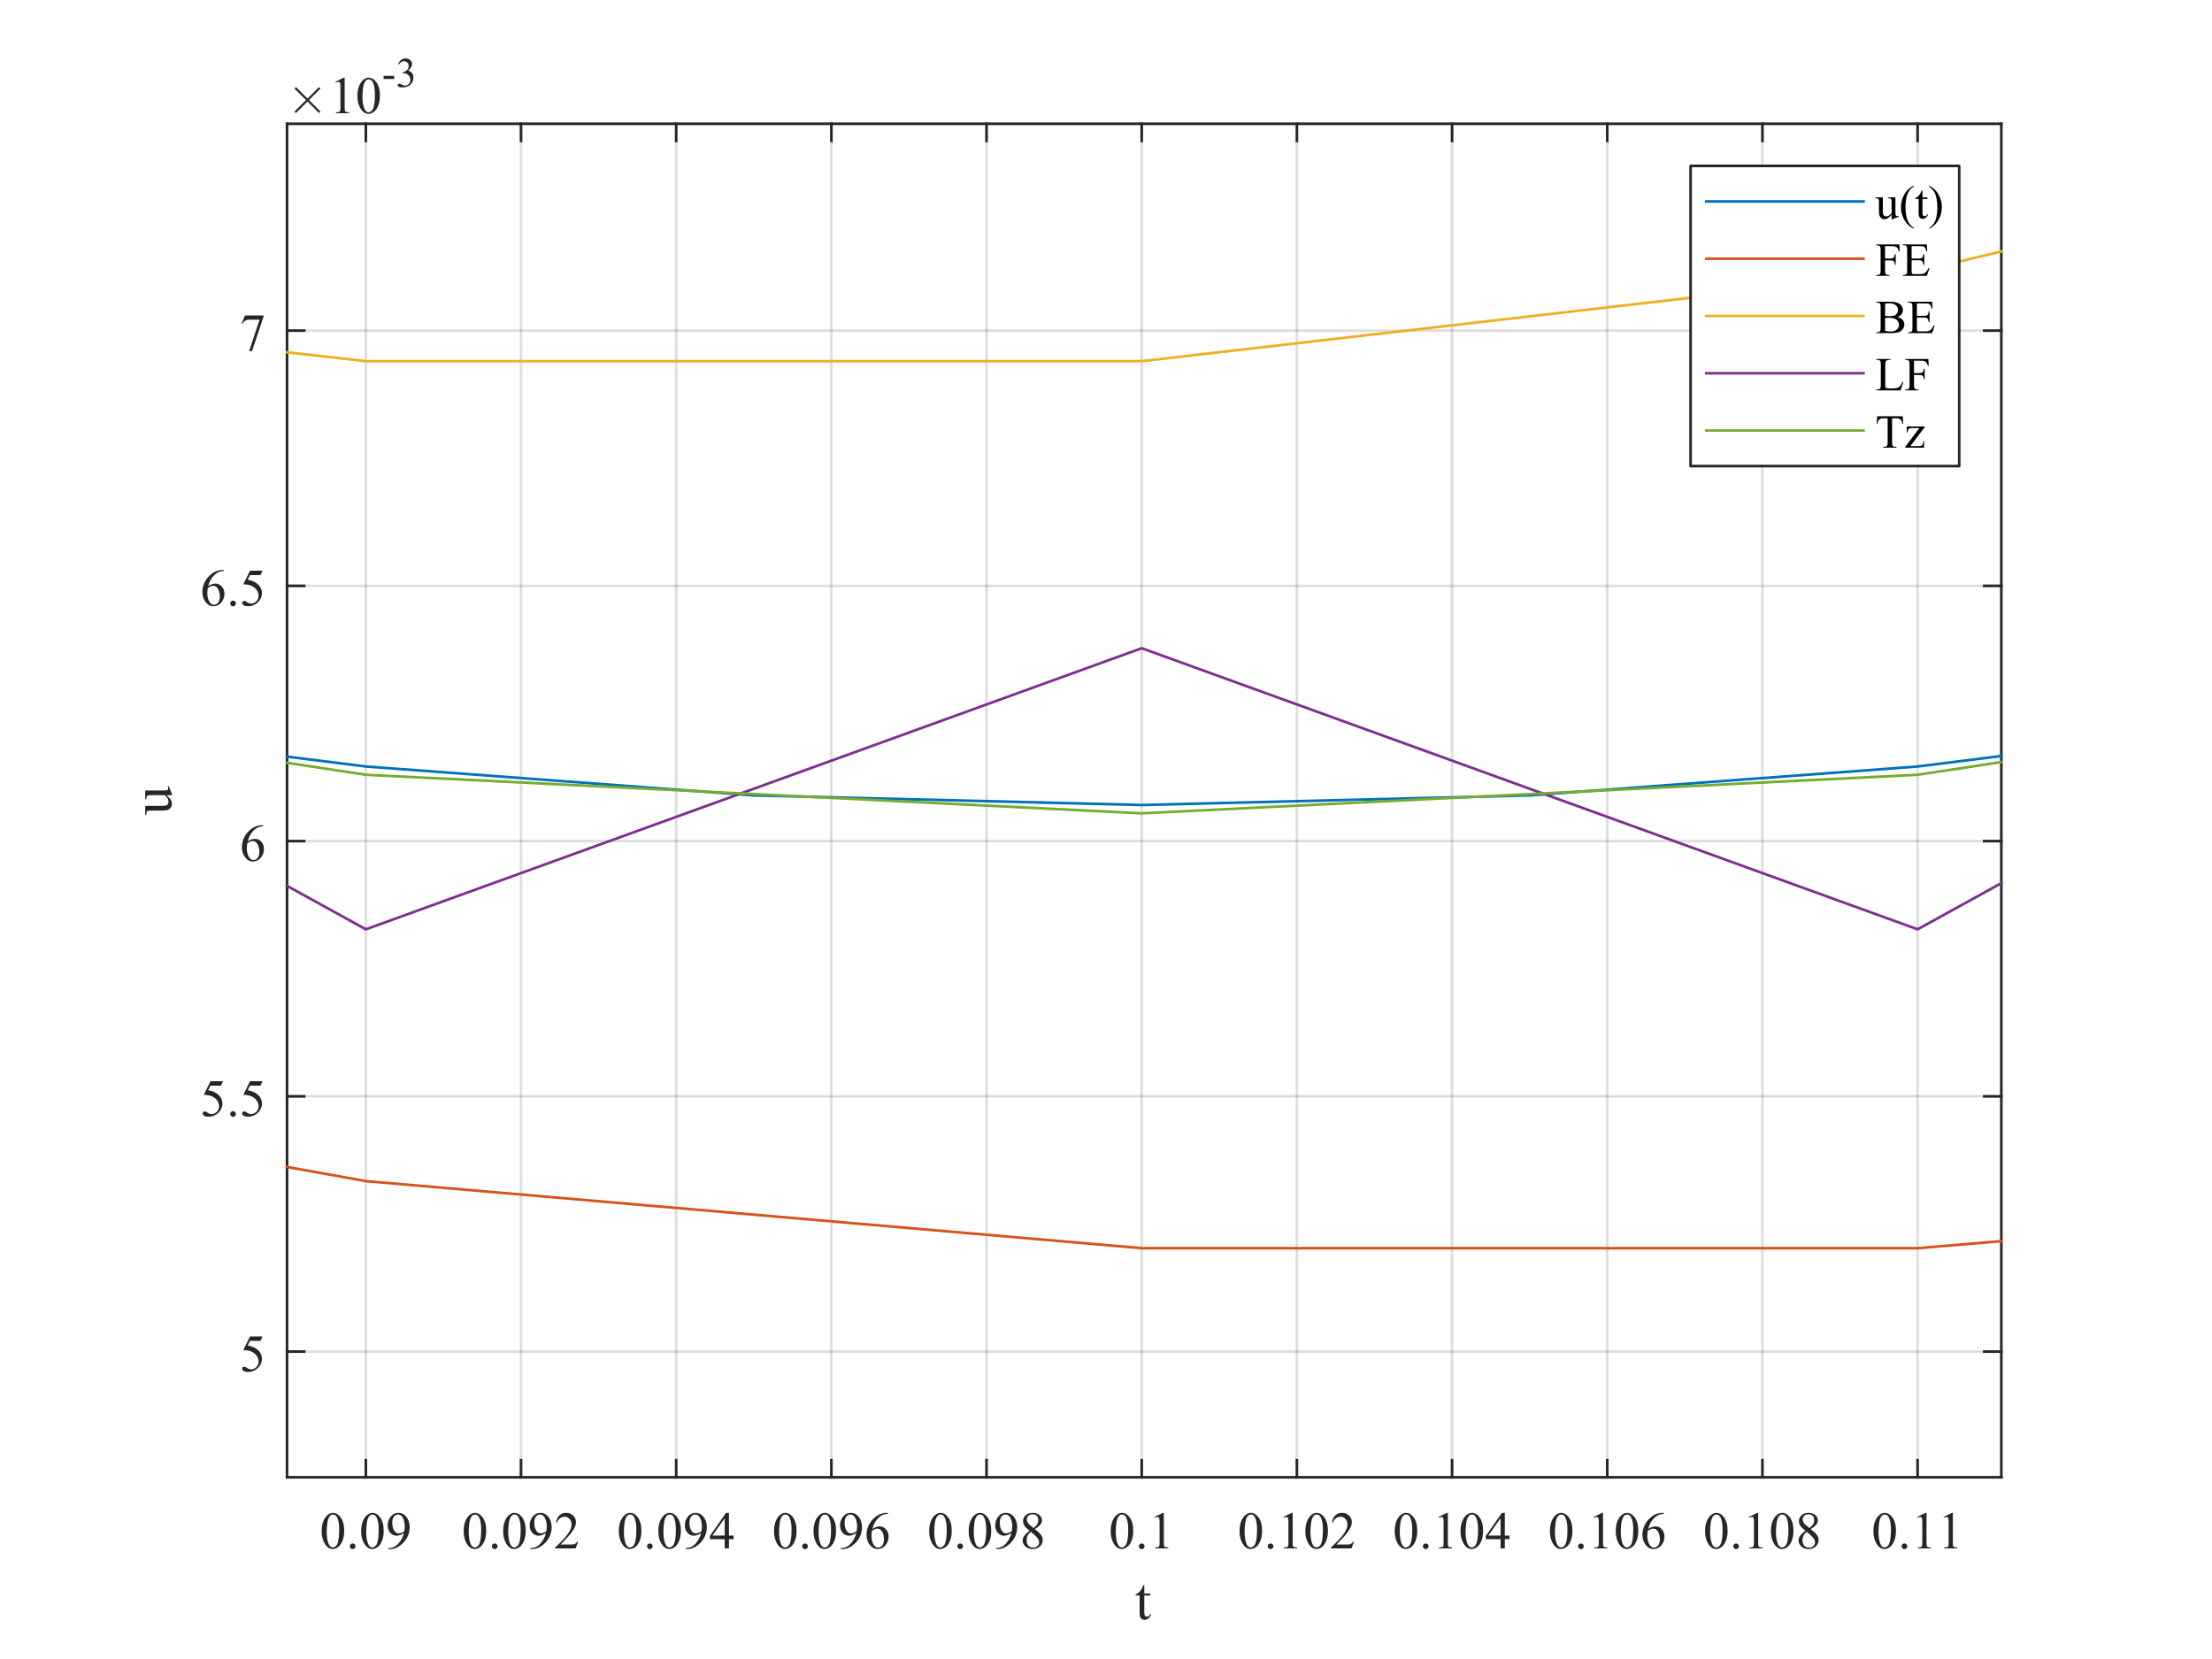 <?xml version="1.0"?>
<!DOCTYPE svg PUBLIC '-//W3C//DTD SVG 1.0//EN'
          'http://www.w3.org/TR/2001/REC-SVG-20010904/DTD/svg10.dtd'>
<svg xmlns:xlink="http://www.w3.org/1999/xlink" style="fill-opacity:1; color-rendering:auto; color-interpolation:auto; text-rendering:auto; stroke:black; stroke-linecap:square; stroke-miterlimit:10; shape-rendering:auto; stroke-opacity:1; fill:black; stroke-dasharray:none; font-weight:normal; stroke-width:1; font-family:'Dialog'; font-style:normal; stroke-linejoin:miter; font-size:12px; stroke-dashoffset:0; image-rendering:auto;" width="840" height="630" xmlns="http://www.w3.org/2000/svg"
><rect width="100%" height="100%" fill="#333333" stroke="none"/><!--Generated by the Batik Graphics2D SVG Generator--><defs id="genericDefs"
  /><g
  ><defs id="defs1"
    ><clipPath clipPathUnits="userSpaceOnUse" id="clipPath1"
      ><path d="M0 0 L840 0 L840 630 L0 630 L0 0 Z"
      /></clipPath
    ></defs
    ><g style="fill:white; stroke:white;"
    ><rect x="0" y="0" width="840" style="clip-path:url(#clipPath1); stroke:none;" height="630"
    /></g
    ><g style="fill:white; text-rendering:optimizeSpeed; color-rendering:optimizeSpeed; image-rendering:optimizeSpeed; shape-rendering:crispEdges; stroke:white; color-interpolation:sRGB;"
    ><rect x="0" width="840" height="630" y="0" style="stroke:none;"
      /><path style="stroke:none;" d="M109 561 L760 561 L760 47 L109 47 Z"
    /></g
    ><g style="stroke-linecap:butt; fill-opacity:0.149; fill:rgb(38,38,38); text-rendering:geometricPrecision; image-rendering:optimizeQuality; color-rendering:optimizeQuality; stroke-linejoin:round; stroke:rgb(38,38,38); color-interpolation:linearRGB; stroke-opacity:0.149;"
    ><line y2="47" style="fill:none;" x1="138.928" x2="138.928" y1="561"
      /><line y2="47" style="fill:none;" x1="197.855" x2="197.855" y1="561"
      /><line y2="47" style="fill:none;" x1="256.782" x2="256.782" y1="561"
      /><line y2="47" style="fill:none;" x1="315.71" x2="315.71" y1="561"
      /><line y2="47" style="fill:none;" x1="374.637" x2="374.637" y1="561"
      /><line y2="47" style="fill:none;" x1="433.565" x2="433.565" y1="561"
      /><line y2="47" style="fill:none;" x1="492.493" x2="492.493" y1="561"
      /><line y2="47" style="fill:none;" x1="551.42" x2="551.42" y1="561"
      /><line y2="47" style="fill:none;" x1="610.348" x2="610.348" y1="561"
      /><line y2="47" style="fill:none;" x1="669.275" x2="669.275" y1="561"
      /><line y2="47" style="fill:none;" x1="728.203" x2="728.203" y1="561"
      /><line y2="513.269" style="fill:none;" x1="760" x2="109" y1="513.269"
      /><line y2="416.339" style="fill:none;" x1="760" x2="109" y1="416.339"
      /><line y2="319.409" style="fill:none;" x1="760" x2="109" y1="319.409"
      /><line y2="222.478" style="fill:none;" x1="760" x2="109" y1="222.478"
      /><line y2="125.548" style="fill:none;" x1="760" x2="109" y1="125.548"
      /><line x1="109" x2="760" y1="561" style="stroke-linecap:square; fill-opacity:1; fill:none; stroke-opacity:1;" y2="561"
      /><line x1="109" x2="760" y1="47" style="stroke-linecap:square; fill-opacity:1; fill:none; stroke-opacity:1;" y2="47"
      /><line x1="138.928" x2="138.928" y1="561" style="stroke-linecap:square; fill-opacity:1; fill:none; stroke-opacity:1;" y2="554.49"
      /><line x1="197.855" x2="197.855" y1="561" style="stroke-linecap:square; fill-opacity:1; fill:none; stroke-opacity:1;" y2="554.49"
      /><line x1="256.782" x2="256.782" y1="561" style="stroke-linecap:square; fill-opacity:1; fill:none; stroke-opacity:1;" y2="554.49"
      /><line x1="315.71" x2="315.71" y1="561" style="stroke-linecap:square; fill-opacity:1; fill:none; stroke-opacity:1;" y2="554.49"
      /><line x1="374.637" x2="374.637" y1="561" style="stroke-linecap:square; fill-opacity:1; fill:none; stroke-opacity:1;" y2="554.49"
      /><line x1="433.565" x2="433.565" y1="561" style="stroke-linecap:square; fill-opacity:1; fill:none; stroke-opacity:1;" y2="554.49"
      /><line x1="492.493" x2="492.493" y1="561" style="stroke-linecap:square; fill-opacity:1; fill:none; stroke-opacity:1;" y2="554.49"
      /><line x1="551.42" x2="551.42" y1="561" style="stroke-linecap:square; fill-opacity:1; fill:none; stroke-opacity:1;" y2="554.49"
      /><line x1="610.348" x2="610.348" y1="561" style="stroke-linecap:square; fill-opacity:1; fill:none; stroke-opacity:1;" y2="554.49"
      /><line x1="669.275" x2="669.275" y1="561" style="stroke-linecap:square; fill-opacity:1; fill:none; stroke-opacity:1;" y2="554.49"
      /><line x1="728.203" x2="728.203" y1="561" style="stroke-linecap:square; fill-opacity:1; fill:none; stroke-opacity:1;" y2="554.49"
      /><line x1="138.928" x2="138.928" y1="47" style="stroke-linecap:square; fill-opacity:1; fill:none; stroke-opacity:1;" y2="53.51"
      /><line x1="197.855" x2="197.855" y1="47" style="stroke-linecap:square; fill-opacity:1; fill:none; stroke-opacity:1;" y2="53.51"
      /><line x1="256.782" x2="256.782" y1="47" style="stroke-linecap:square; fill-opacity:1; fill:none; stroke-opacity:1;" y2="53.51"
      /><line x1="315.71" x2="315.71" y1="47" style="stroke-linecap:square; fill-opacity:1; fill:none; stroke-opacity:1;" y2="53.51"
      /><line x1="374.637" x2="374.637" y1="47" style="stroke-linecap:square; fill-opacity:1; fill:none; stroke-opacity:1;" y2="53.51"
      /><line x1="433.565" x2="433.565" y1="47" style="stroke-linecap:square; fill-opacity:1; fill:none; stroke-opacity:1;" y2="53.51"
      /><line x1="492.493" x2="492.493" y1="47" style="stroke-linecap:square; fill-opacity:1; fill:none; stroke-opacity:1;" y2="53.51"
      /><line x1="551.42" x2="551.42" y1="47" style="stroke-linecap:square; fill-opacity:1; fill:none; stroke-opacity:1;" y2="53.51"
      /><line x1="610.348" x2="610.348" y1="47" style="stroke-linecap:square; fill-opacity:1; fill:none; stroke-opacity:1;" y2="53.51"
      /><line x1="669.275" x2="669.275" y1="47" style="stroke-linecap:square; fill-opacity:1; fill:none; stroke-opacity:1;" y2="53.51"
      /><line x1="728.203" x2="728.203" y1="47" style="stroke-linecap:square; fill-opacity:1; fill:none; stroke-opacity:1;" y2="53.51"
    /></g
    ><g transform="translate(138.928,569)" style="font-size:20px; fill:rgb(38,38,38); text-rendering:geometricPrecision; image-rendering:optimizeQuality; color-rendering:optimizeQuality; font-family:'Times New Roman'; stroke:rgb(38,38,38); color-interpolation:linearRGB;"
    ><path style="stroke:none;" d="M-16.781 12.453 Q-16.781 10.188 -16.094 8.555 Q-15.406 6.922 -14.281 6.125 Q-13.391 5.484 -12.453 5.484 Q-10.938 5.484 -9.719 7.031 Q-8.219 8.953 -8.219 12.25 Q-8.219 14.562 -8.883 16.172 Q-9.547 17.781 -10.57 18.508 Q-11.594 19.234 -12.562 19.234 Q-14.453 19.234 -15.719 17 Q-16.781 15.109 -16.781 12.453 ZM-14.859 12.703 Q-14.859 15.438 -14.188 17.156 Q-13.625 18.625 -12.531 18.625 Q-12 18.625 -11.438 18.148 Q-10.875 17.672 -10.578 16.562 Q-10.125 14.875 -10.125 11.828 Q-10.125 9.562 -10.594 8.047 Q-10.953 6.922 -11.5 6.453 Q-11.906 6.125 -12.469 6.125 Q-13.141 6.125 -13.656 6.719 Q-14.359 7.531 -14.609 9.273 Q-14.859 11.016 -14.859 12.703 ZM-5 17.109 Q-4.547 17.109 -4.234 17.422 Q-3.922 17.734 -3.922 18.188 Q-3.922 18.641 -4.234 18.961 Q-4.547 19.281 -5 19.281 Q-5.453 19.281 -5.766 18.961 Q-6.078 18.641 -6.078 18.188 Q-6.078 17.734 -5.766 17.422 Q-5.453 17.109 -5 17.109 ZM-1.781 12.453 Q-1.781 10.188 -1.094 8.555 Q-0.406 6.922 0.719 6.125 Q1.609 5.484 2.547 5.484 Q4.062 5.484 5.281 7.031 Q6.781 8.953 6.781 12.25 Q6.781 14.562 6.117 16.172 Q5.453 17.781 4.43 18.508 Q3.406 19.234 2.438 19.234 Q0.547 19.234 -0.719 17 Q-1.781 15.109 -1.781 12.453 ZM0.141 12.703 Q0.141 15.438 0.812 17.156 Q1.375 18.625 2.469 18.625 Q3 18.625 3.562 18.148 Q4.125 17.672 4.422 16.562 Q4.875 14.875 4.875 11.828 Q4.875 9.562 4.406 8.047 Q4.047 6.922 3.5 6.453 Q3.094 6.125 2.531 6.125 Q1.859 6.125 1.344 6.719 Q0.641 7.531 0.391 9.273 Q0.141 11.016 0.141 12.703 ZM8.562 19.281 L8.562 18.906 Q9.828 18.891 10.922 18.32 Q12.016 17.75 13.031 16.32 Q14.047 14.891 14.453 13.188 Q12.922 14.172 11.688 14.172 Q10.281 14.172 9.289 13.094 Q8.297 12.016 8.297 10.234 Q8.297 8.484 9.281 7.141 Q10.484 5.484 12.422 5.484 Q14.047 5.484 15.219 6.828 Q16.641 8.5 16.641 10.953 Q16.641 13.156 15.555 15.07 Q14.469 16.984 12.547 18.234 Q10.969 19.281 9.109 19.281 L8.562 19.281 ZM14.609 12.469 Q14.781 11.203 14.781 10.438 Q14.781 9.484 14.461 8.391 Q14.141 7.297 13.547 6.711 Q12.953 6.125 12.203 6.125 Q11.344 6.125 10.688 6.906 Q10.031 7.688 10.031 9.219 Q10.031 11.281 10.906 12.453 Q11.531 13.281 12.469 13.281 Q12.906 13.281 13.523 13.07 Q14.141 12.859 14.609 12.469 Z"
    /></g
    ><g transform="translate(197.855,569)" style="font-size:20px; fill:rgb(38,38,38); text-rendering:geometricPrecision; image-rendering:optimizeQuality; color-rendering:optimizeQuality; font-family:'Times New Roman'; stroke:rgb(38,38,38); color-interpolation:linearRGB;"
    ><path style="stroke:none;" d="M-21.781 12.453 Q-21.781 10.188 -21.094 8.555 Q-20.406 6.922 -19.281 6.125 Q-18.391 5.484 -17.453 5.484 Q-15.938 5.484 -14.719 7.031 Q-13.219 8.953 -13.219 12.25 Q-13.219 14.562 -13.883 16.172 Q-14.547 17.781 -15.57 18.508 Q-16.594 19.234 -17.562 19.234 Q-19.453 19.234 -20.719 17 Q-21.781 15.109 -21.781 12.453 ZM-19.859 12.703 Q-19.859 15.438 -19.188 17.156 Q-18.625 18.625 -17.531 18.625 Q-17 18.625 -16.438 18.148 Q-15.875 17.672 -15.578 16.562 Q-15.125 14.875 -15.125 11.828 Q-15.125 9.562 -15.594 8.047 Q-15.953 6.922 -16.5 6.453 Q-16.906 6.125 -17.469 6.125 Q-18.141 6.125 -18.656 6.719 Q-19.359 7.531 -19.609 9.273 Q-19.859 11.016 -19.859 12.703 ZM-10 17.109 Q-9.547 17.109 -9.234 17.422 Q-8.922 17.734 -8.922 18.188 Q-8.922 18.641 -9.234 18.961 Q-9.547 19.281 -10 19.281 Q-10.453 19.281 -10.766 18.961 Q-11.078 18.641 -11.078 18.188 Q-11.078 17.734 -10.766 17.422 Q-10.453 17.109 -10 17.109 ZM-6.781 12.453 Q-6.781 10.188 -6.094 8.555 Q-5.406 6.922 -4.281 6.125 Q-3.391 5.484 -2.453 5.484 Q-0.938 5.484 0.281 7.031 Q1.781 8.953 1.781 12.25 Q1.781 14.562 1.117 16.172 Q0.453 17.781 -0.57 18.508 Q-1.594 19.234 -2.562 19.234 Q-4.453 19.234 -5.719 17 Q-6.781 15.109 -6.781 12.453 ZM-4.859 12.703 Q-4.859 15.438 -4.188 17.156 Q-3.625 18.625 -2.531 18.625 Q-2 18.625 -1.438 18.148 Q-0.875 17.672 -0.578 16.562 Q-0.125 14.875 -0.125 11.828 Q-0.125 9.562 -0.594 8.047 Q-0.953 6.922 -1.5 6.453 Q-1.906 6.125 -2.469 6.125 Q-3.141 6.125 -3.656 6.719 Q-4.359 7.531 -4.609 9.273 Q-4.859 11.016 -4.859 12.703 ZM3.562 19.281 L3.562 18.906 Q4.828 18.891 5.922 18.32 Q7.016 17.75 8.031 16.32 Q9.047 14.891 9.453 13.188 Q7.922 14.172 6.688 14.172 Q5.281 14.172 4.289 13.094 Q3.297 12.016 3.297 10.234 Q3.297 8.484 4.281 7.141 Q5.484 5.484 7.422 5.484 Q9.047 5.484 10.219 6.828 Q11.641 8.5 11.641 10.953 Q11.641 13.156 10.555 15.07 Q9.469 16.984 7.547 18.234 Q5.969 19.281 4.109 19.281 L3.562 19.281 ZM9.609 12.469 Q9.781 11.203 9.781 10.438 Q9.781 9.484 9.461 8.391 Q9.141 7.297 8.547 6.711 Q7.953 6.125 7.203 6.125 Q6.344 6.125 5.688 6.906 Q5.031 7.688 5.031 9.219 Q5.031 11.281 5.906 12.453 Q6.531 13.281 7.469 13.281 Q7.906 13.281 8.523 13.07 Q9.141 12.859 9.609 12.469 ZM21.672 16.453 L20.75 19 L12.938 19 L12.938 18.641 Q16.375 15.5 17.781 13.508 Q19.188 11.516 19.188 9.859 Q19.188 8.594 18.414 7.789 Q17.641 6.984 16.578 6.984 Q15.594 6.984 14.82 7.555 Q14.047 8.125 13.672 9.219 L13.312 9.219 Q13.562 7.422 14.57 6.453 Q15.578 5.484 17.094 5.484 Q18.703 5.484 19.781 6.516 Q20.859 7.547 20.859 8.953 Q20.859 9.969 20.391 10.969 Q19.672 12.547 18.047 14.328 Q15.609 16.984 15.016 17.531 L18.469 17.531 Q19.516 17.531 19.945 17.453 Q20.375 17.375 20.719 17.133 Q21.062 16.891 21.312 16.453 L21.672 16.453 Z"
    /></g
    ><g transform="translate(256.782,569)" style="font-size:20px; fill:rgb(38,38,38); text-rendering:geometricPrecision; image-rendering:optimizeQuality; color-rendering:optimizeQuality; font-family:'Times New Roman'; stroke:rgb(38,38,38); color-interpolation:linearRGB;"
    ><path style="stroke:none;" d="M-21.781 12.453 Q-21.781 10.188 -21.094 8.555 Q-20.406 6.922 -19.281 6.125 Q-18.391 5.484 -17.453 5.484 Q-15.938 5.484 -14.719 7.031 Q-13.219 8.953 -13.219 12.25 Q-13.219 14.562 -13.883 16.172 Q-14.547 17.781 -15.57 18.508 Q-16.594 19.234 -17.562 19.234 Q-19.453 19.234 -20.719 17 Q-21.781 15.109 -21.781 12.453 ZM-19.859 12.703 Q-19.859 15.438 -19.188 17.156 Q-18.625 18.625 -17.531 18.625 Q-17 18.625 -16.438 18.148 Q-15.875 17.672 -15.578 16.562 Q-15.125 14.875 -15.125 11.828 Q-15.125 9.562 -15.594 8.047 Q-15.953 6.922 -16.5 6.453 Q-16.906 6.125 -17.469 6.125 Q-18.141 6.125 -18.656 6.719 Q-19.359 7.531 -19.609 9.273 Q-19.859 11.016 -19.859 12.703 ZM-10 17.109 Q-9.547 17.109 -9.234 17.422 Q-8.922 17.734 -8.922 18.188 Q-8.922 18.641 -9.234 18.961 Q-9.547 19.281 -10 19.281 Q-10.453 19.281 -10.766 18.961 Q-11.078 18.641 -11.078 18.188 Q-11.078 17.734 -10.766 17.422 Q-10.453 17.109 -10 17.109 ZM-6.781 12.453 Q-6.781 10.188 -6.094 8.555 Q-5.406 6.922 -4.281 6.125 Q-3.391 5.484 -2.453 5.484 Q-0.938 5.484 0.281 7.031 Q1.781 8.953 1.781 12.25 Q1.781 14.562 1.117 16.172 Q0.453 17.781 -0.57 18.508 Q-1.594 19.234 -2.562 19.234 Q-4.453 19.234 -5.719 17 Q-6.781 15.109 -6.781 12.453 ZM-4.859 12.703 Q-4.859 15.438 -4.188 17.156 Q-3.625 18.625 -2.531 18.625 Q-2 18.625 -1.438 18.148 Q-0.875 17.672 -0.578 16.562 Q-0.125 14.875 -0.125 11.828 Q-0.125 9.562 -0.594 8.047 Q-0.953 6.922 -1.5 6.453 Q-1.906 6.125 -2.469 6.125 Q-3.141 6.125 -3.656 6.719 Q-4.359 7.531 -4.609 9.273 Q-4.859 11.016 -4.859 12.703 ZM3.562 19.281 L3.562 18.906 Q4.828 18.891 5.922 18.32 Q7.016 17.75 8.031 16.32 Q9.047 14.891 9.453 13.188 Q7.922 14.172 6.688 14.172 Q5.281 14.172 4.289 13.094 Q3.297 12.016 3.297 10.234 Q3.297 8.484 4.281 7.141 Q5.484 5.484 7.422 5.484 Q9.047 5.484 10.219 6.828 Q11.641 8.5 11.641 10.953 Q11.641 13.156 10.555 15.07 Q9.469 16.984 7.547 18.234 Q5.969 19.281 4.109 19.281 L3.562 19.281 ZM9.609 12.469 Q9.781 11.203 9.781 10.438 Q9.781 9.484 9.461 8.391 Q9.141 7.297 8.547 6.711 Q7.953 6.125 7.203 6.125 Q6.344 6.125 5.688 6.906 Q5.031 7.688 5.031 9.219 Q5.031 11.281 5.906 12.453 Q6.531 13.281 7.469 13.281 Q7.906 13.281 8.523 13.07 Q9.141 12.859 9.609 12.469 ZM21.812 14.109 L21.812 15.5 L20.031 15.5 L20.031 19 L18.422 19 L18.422 15.5 L12.812 15.5 L12.812 14.25 L18.953 5.484 L20.031 5.484 L20.031 14.109 L21.812 14.109 ZM18.422 14.109 L18.422 7.547 L13.766 14.109 L18.422 14.109 Z"
    /></g
    ><g transform="translate(315.71,569)" style="font-size:20px; fill:rgb(38,38,38); text-rendering:geometricPrecision; image-rendering:optimizeQuality; color-rendering:optimizeQuality; font-family:'Times New Roman'; stroke:rgb(38,38,38); color-interpolation:linearRGB;"
    ><path style="stroke:none;" d="M-21.781 12.453 Q-21.781 10.188 -21.094 8.555 Q-20.406 6.922 -19.281 6.125 Q-18.391 5.484 -17.453 5.484 Q-15.938 5.484 -14.719 7.031 Q-13.219 8.953 -13.219 12.25 Q-13.219 14.562 -13.883 16.172 Q-14.547 17.781 -15.57 18.508 Q-16.594 19.234 -17.562 19.234 Q-19.453 19.234 -20.719 17 Q-21.781 15.109 -21.781 12.453 ZM-19.859 12.703 Q-19.859 15.438 -19.188 17.156 Q-18.625 18.625 -17.531 18.625 Q-17 18.625 -16.438 18.148 Q-15.875 17.672 -15.578 16.562 Q-15.125 14.875 -15.125 11.828 Q-15.125 9.562 -15.594 8.047 Q-15.953 6.922 -16.5 6.453 Q-16.906 6.125 -17.469 6.125 Q-18.141 6.125 -18.656 6.719 Q-19.359 7.531 -19.609 9.273 Q-19.859 11.016 -19.859 12.703 ZM-10 17.109 Q-9.547 17.109 -9.234 17.422 Q-8.922 17.734 -8.922 18.188 Q-8.922 18.641 -9.234 18.961 Q-9.547 19.281 -10 19.281 Q-10.453 19.281 -10.766 18.961 Q-11.078 18.641 -11.078 18.188 Q-11.078 17.734 -10.766 17.422 Q-10.453 17.109 -10 17.109 ZM-6.781 12.453 Q-6.781 10.188 -6.094 8.555 Q-5.406 6.922 -4.281 6.125 Q-3.391 5.484 -2.453 5.484 Q-0.938 5.484 0.281 7.031 Q1.781 8.953 1.781 12.25 Q1.781 14.562 1.117 16.172 Q0.453 17.781 -0.57 18.508 Q-1.594 19.234 -2.562 19.234 Q-4.453 19.234 -5.719 17 Q-6.781 15.109 -6.781 12.453 ZM-4.859 12.703 Q-4.859 15.438 -4.188 17.156 Q-3.625 18.625 -2.531 18.625 Q-2 18.625 -1.438 18.148 Q-0.875 17.672 -0.578 16.562 Q-0.125 14.875 -0.125 11.828 Q-0.125 9.562 -0.594 8.047 Q-0.953 6.922 -1.5 6.453 Q-1.906 6.125 -2.469 6.125 Q-3.141 6.125 -3.656 6.719 Q-4.359 7.531 -4.609 9.273 Q-4.859 11.016 -4.859 12.703 ZM3.562 19.281 L3.562 18.906 Q4.828 18.891 5.922 18.32 Q7.016 17.75 8.031 16.32 Q9.047 14.891 9.453 13.188 Q7.922 14.172 6.688 14.172 Q5.281 14.172 4.289 13.094 Q3.297 12.016 3.297 10.234 Q3.297 8.484 4.281 7.141 Q5.484 5.484 7.422 5.484 Q9.047 5.484 10.219 6.828 Q11.641 8.5 11.641 10.953 Q11.641 13.156 10.555 15.07 Q9.469 16.984 7.547 18.234 Q5.969 19.281 4.109 19.281 L3.562 19.281 ZM9.609 12.469 Q9.781 11.203 9.781 10.438 Q9.781 9.484 9.461 8.391 Q9.141 7.297 8.547 6.711 Q7.953 6.125 7.203 6.125 Q6.344 6.125 5.688 6.906 Q5.031 7.688 5.031 9.219 Q5.031 11.281 5.906 12.453 Q6.531 13.281 7.469 13.281 Q7.906 13.281 8.523 13.07 Q9.141 12.859 9.609 12.469 ZM21.469 5.484 L21.469 5.844 Q20.172 5.969 19.359 6.359 Q18.547 6.75 17.75 7.539 Q16.953 8.328 16.43 9.297 Q15.906 10.266 15.562 11.609 Q16.969 10.641 18.375 10.641 Q19.734 10.641 20.734 11.734 Q21.734 12.828 21.734 14.547 Q21.734 16.203 20.719 17.578 Q19.516 19.234 17.516 19.234 Q16.156 19.234 15.219 18.328 Q13.359 16.594 13.359 13.797 Q13.359 12.031 14.07 10.43 Q14.781 8.828 16.109 7.586 Q17.438 6.344 18.648 5.914 Q19.859 5.484 20.906 5.484 L21.469 5.484 ZM15.391 12.312 Q15.219 13.641 15.219 14.453 Q15.219 15.391 15.562 16.484 Q15.906 17.578 16.594 18.234 Q17.094 18.688 17.797 18.688 Q18.656 18.688 19.32 17.883 Q19.984 17.078 19.984 15.594 Q19.984 13.938 19.32 12.711 Q18.656 11.484 17.438 11.484 Q17.078 11.484 16.648 11.641 Q16.219 11.797 15.391 12.312 Z"
    /></g
    ><g transform="translate(374.637,569)" style="font-size:20px; fill:rgb(38,38,38); text-rendering:geometricPrecision; image-rendering:optimizeQuality; color-rendering:optimizeQuality; font-family:'Times New Roman'; stroke:rgb(38,38,38); color-interpolation:linearRGB;"
    ><path style="stroke:none;" d="M-21.781 12.453 Q-21.781 10.188 -21.094 8.555 Q-20.406 6.922 -19.281 6.125 Q-18.391 5.484 -17.453 5.484 Q-15.938 5.484 -14.719 7.031 Q-13.219 8.953 -13.219 12.25 Q-13.219 14.562 -13.883 16.172 Q-14.547 17.781 -15.57 18.508 Q-16.594 19.234 -17.562 19.234 Q-19.453 19.234 -20.719 17 Q-21.781 15.109 -21.781 12.453 ZM-19.859 12.703 Q-19.859 15.438 -19.188 17.156 Q-18.625 18.625 -17.531 18.625 Q-17 18.625 -16.438 18.148 Q-15.875 17.672 -15.578 16.562 Q-15.125 14.875 -15.125 11.828 Q-15.125 9.562 -15.594 8.047 Q-15.953 6.922 -16.5 6.453 Q-16.906 6.125 -17.469 6.125 Q-18.141 6.125 -18.656 6.719 Q-19.359 7.531 -19.609 9.273 Q-19.859 11.016 -19.859 12.703 ZM-10 17.109 Q-9.547 17.109 -9.234 17.422 Q-8.922 17.734 -8.922 18.188 Q-8.922 18.641 -9.234 18.961 Q-9.547 19.281 -10 19.281 Q-10.453 19.281 -10.766 18.961 Q-11.078 18.641 -11.078 18.188 Q-11.078 17.734 -10.766 17.422 Q-10.453 17.109 -10 17.109 ZM-6.781 12.453 Q-6.781 10.188 -6.094 8.555 Q-5.406 6.922 -4.281 6.125 Q-3.391 5.484 -2.453 5.484 Q-0.938 5.484 0.281 7.031 Q1.781 8.953 1.781 12.25 Q1.781 14.562 1.117 16.172 Q0.453 17.781 -0.57 18.508 Q-1.594 19.234 -2.562 19.234 Q-4.453 19.234 -5.719 17 Q-6.781 15.109 -6.781 12.453 ZM-4.859 12.703 Q-4.859 15.438 -4.188 17.156 Q-3.625 18.625 -2.531 18.625 Q-2 18.625 -1.438 18.148 Q-0.875 17.672 -0.578 16.562 Q-0.125 14.875 -0.125 11.828 Q-0.125 9.562 -0.594 8.047 Q-0.953 6.922 -1.5 6.453 Q-1.906 6.125 -2.469 6.125 Q-3.141 6.125 -3.656 6.719 Q-4.359 7.531 -4.609 9.273 Q-4.859 11.016 -4.859 12.703 ZM3.562 19.281 L3.562 18.906 Q4.828 18.891 5.922 18.32 Q7.016 17.75 8.031 16.32 Q9.047 14.891 9.453 13.188 Q7.922 14.172 6.688 14.172 Q5.281 14.172 4.289 13.094 Q3.297 12.016 3.297 10.234 Q3.297 8.484 4.281 7.141 Q5.484 5.484 7.422 5.484 Q9.047 5.484 10.219 6.828 Q11.641 8.5 11.641 10.953 Q11.641 13.156 10.555 15.07 Q9.469 16.984 7.547 18.234 Q5.969 19.281 4.109 19.281 L3.562 19.281 ZM9.609 12.469 Q9.781 11.203 9.781 10.438 Q9.781 9.484 9.461 8.391 Q9.141 7.297 8.547 6.711 Q7.953 6.125 7.203 6.125 Q6.344 6.125 5.688 6.906 Q5.031 7.688 5.031 9.219 Q5.031 11.281 5.906 12.453 Q6.531 13.281 7.469 13.281 Q7.906 13.281 8.523 13.07 Q9.141 12.859 9.609 12.469 ZM16.344 12.328 Q14.766 11.047 14.312 10.266 Q13.859 9.484 13.859 8.641 Q13.859 7.344 14.852 6.414 Q15.844 5.484 17.5 5.484 Q19.109 5.484 20.086 6.352 Q21.062 7.219 21.062 8.328 Q21.062 9.078 20.531 9.852 Q20 10.625 18.328 11.672 Q20.047 13 20.609 13.75 Q21.344 14.75 21.344 15.859 Q21.344 17.25 20.281 18.242 Q19.219 19.234 17.484 19.234 Q15.609 19.234 14.547 18.047 Q13.719 17.109 13.719 15.984 Q13.719 15.109 14.305 14.242 Q14.891 13.375 16.344 12.328 ZM17.875 11.281 Q19.047 10.234 19.359 9.625 Q19.672 9.016 19.672 8.234 Q19.672 7.219 19.094 6.633 Q18.516 6.047 17.516 6.047 Q16.531 6.047 15.906 6.625 Q15.281 7.203 15.281 7.969 Q15.281 8.484 15.539 8.992 Q15.797 9.5 16.266 9.953 L17.875 11.281 ZM16.797 12.703 Q15.984 13.391 15.594 14.195 Q15.203 15 15.203 15.938 Q15.203 17.188 15.891 17.945 Q16.578 18.703 17.641 18.703 Q18.703 18.703 19.336 18.109 Q19.969 17.516 19.969 16.672 Q19.969 15.969 19.594 15.406 Q18.906 14.375 16.797 12.703 Z"
    /></g
    ><g transform="translate(433.565,569)" style="font-size:20px; fill:rgb(38,38,38); text-rendering:geometricPrecision; image-rendering:optimizeQuality; color-rendering:optimizeQuality; font-family:'Times New Roman'; stroke:rgb(38,38,38); color-interpolation:linearRGB;"
    ><path style="stroke:none;" d="M-11.781 12.453 Q-11.781 10.188 -11.094 8.555 Q-10.406 6.922 -9.281 6.125 Q-8.391 5.484 -7.453 5.484 Q-5.938 5.484 -4.719 7.031 Q-3.219 8.953 -3.219 12.25 Q-3.219 14.562 -3.883 16.172 Q-4.547 17.781 -5.57 18.508 Q-6.594 19.234 -7.562 19.234 Q-9.453 19.234 -10.719 17 Q-11.781 15.109 -11.781 12.453 ZM-9.859 12.703 Q-9.859 15.438 -9.188 17.156 Q-8.625 18.625 -7.531 18.625 Q-7 18.625 -6.438 18.148 Q-5.875 17.672 -5.578 16.562 Q-5.125 14.875 -5.125 11.828 Q-5.125 9.562 -5.594 8.047 Q-5.953 6.922 -6.5 6.453 Q-6.906 6.125 -7.469 6.125 Q-8.141 6.125 -8.656 6.719 Q-9.359 7.531 -9.609 9.273 Q-9.859 11.016 -9.859 12.703 ZM0 17.109 Q0.453 17.109 0.766 17.422 Q1.078 17.734 1.078 18.188 Q1.078 18.641 0.766 18.961 Q0.453 19.281 0 19.281 Q-0.453 19.281 -0.766 18.961 Q-1.078 18.641 -1.078 18.188 Q-1.078 17.734 -0.766 17.422 Q-0.453 17.109 0 17.109 ZM4.844 7.062 L8.062 5.484 L8.391 5.484 L8.391 16.672 Q8.391 17.781 8.484 18.055 Q8.578 18.328 8.867 18.477 Q9.156 18.625 10.062 18.641 L10.062 19 L5.078 19 L5.078 18.641 Q6.016 18.625 6.289 18.477 Q6.562 18.328 6.672 18.094 Q6.781 17.859 6.781 16.672 L6.781 9.516 Q6.781 8.078 6.688 7.656 Q6.609 7.344 6.43 7.203 Q6.25 7.062 6 7.062 Q5.641 7.062 4.984 7.359 L4.844 7.062 Z"
    /></g
    ><g transform="translate(492.493,569)" style="font-size:20px; fill:rgb(38,38,38); text-rendering:geometricPrecision; image-rendering:optimizeQuality; color-rendering:optimizeQuality; font-family:'Times New Roman'; stroke:rgb(38,38,38); color-interpolation:linearRGB;"
    ><path style="stroke:none;" d="M-21.781 12.453 Q-21.781 10.188 -21.094 8.555 Q-20.406 6.922 -19.281 6.125 Q-18.391 5.484 -17.453 5.484 Q-15.938 5.484 -14.719 7.031 Q-13.219 8.953 -13.219 12.25 Q-13.219 14.562 -13.883 16.172 Q-14.547 17.781 -15.57 18.508 Q-16.594 19.234 -17.562 19.234 Q-19.453 19.234 -20.719 17 Q-21.781 15.109 -21.781 12.453 ZM-19.859 12.703 Q-19.859 15.438 -19.188 17.156 Q-18.625 18.625 -17.531 18.625 Q-17 18.625 -16.438 18.148 Q-15.875 17.672 -15.578 16.562 Q-15.125 14.875 -15.125 11.828 Q-15.125 9.562 -15.594 8.047 Q-15.953 6.922 -16.5 6.453 Q-16.906 6.125 -17.469 6.125 Q-18.141 6.125 -18.656 6.719 Q-19.359 7.531 -19.609 9.273 Q-19.859 11.016 -19.859 12.703 ZM-10 17.109 Q-9.547 17.109 -9.234 17.422 Q-8.922 17.734 -8.922 18.188 Q-8.922 18.641 -9.234 18.961 Q-9.547 19.281 -10 19.281 Q-10.453 19.281 -10.766 18.961 Q-11.078 18.641 -11.078 18.188 Q-11.078 17.734 -10.766 17.422 Q-10.453 17.109 -10 17.109 ZM-5.156 7.062 L-1.938 5.484 L-1.609 5.484 L-1.609 16.672 Q-1.609 17.781 -1.516 18.055 Q-1.422 18.328 -1.133 18.477 Q-0.844 18.625 0.062 18.641 L0.062 19 L-4.922 19 L-4.922 18.641 Q-3.984 18.625 -3.711 18.477 Q-3.438 18.328 -3.328 18.094 Q-3.219 17.859 -3.219 16.672 L-3.219 9.516 Q-3.219 8.078 -3.312 7.656 Q-3.391 7.344 -3.57 7.203 Q-3.75 7.062 -4 7.062 Q-4.359 7.062 -5.016 7.359 L-5.156 7.062 ZM3.219 12.453 Q3.219 10.188 3.906 8.555 Q4.594 6.922 5.719 6.125 Q6.609 5.484 7.547 5.484 Q9.062 5.484 10.281 7.031 Q11.781 8.953 11.781 12.25 Q11.781 14.562 11.117 16.172 Q10.453 17.781 9.43 18.508 Q8.406 19.234 7.438 19.234 Q5.547 19.234 4.281 17 Q3.219 15.109 3.219 12.453 ZM5.141 12.703 Q5.141 15.438 5.812 17.156 Q6.375 18.625 7.469 18.625 Q8 18.625 8.562 18.148 Q9.125 17.672 9.422 16.562 Q9.875 14.875 9.875 11.828 Q9.875 9.562 9.406 8.047 Q9.047 6.922 8.5 6.453 Q8.094 6.125 7.531 6.125 Q6.859 6.125 6.344 6.719 Q5.641 7.531 5.391 9.273 Q5.141 11.016 5.141 12.703 ZM21.672 16.453 L20.75 19 L12.938 19 L12.938 18.641 Q16.375 15.5 17.781 13.508 Q19.188 11.516 19.188 9.859 Q19.188 8.594 18.414 7.789 Q17.641 6.984 16.578 6.984 Q15.594 6.984 14.82 7.555 Q14.047 8.125 13.672 9.219 L13.312 9.219 Q13.562 7.422 14.57 6.453 Q15.578 5.484 17.094 5.484 Q18.703 5.484 19.781 6.516 Q20.859 7.547 20.859 8.953 Q20.859 9.969 20.391 10.969 Q19.672 12.547 18.047 14.328 Q15.609 16.984 15.016 17.531 L18.469 17.531 Q19.516 17.531 19.945 17.453 Q20.375 17.375 20.719 17.133 Q21.062 16.891 21.312 16.453 L21.672 16.453 Z"
    /></g
    ><g transform="translate(551.42,569)" style="font-size:20px; fill:rgb(38,38,38); text-rendering:geometricPrecision; image-rendering:optimizeQuality; color-rendering:optimizeQuality; font-family:'Times New Roman'; stroke:rgb(38,38,38); color-interpolation:linearRGB;"
    ><path style="stroke:none;" d="M-21.781 12.453 Q-21.781 10.188 -21.094 8.555 Q-20.406 6.922 -19.281 6.125 Q-18.391 5.484 -17.453 5.484 Q-15.938 5.484 -14.719 7.031 Q-13.219 8.953 -13.219 12.25 Q-13.219 14.562 -13.883 16.172 Q-14.547 17.781 -15.57 18.508 Q-16.594 19.234 -17.562 19.234 Q-19.453 19.234 -20.719 17 Q-21.781 15.109 -21.781 12.453 ZM-19.859 12.703 Q-19.859 15.438 -19.188 17.156 Q-18.625 18.625 -17.531 18.625 Q-17 18.625 -16.438 18.148 Q-15.875 17.672 -15.578 16.562 Q-15.125 14.875 -15.125 11.828 Q-15.125 9.562 -15.594 8.047 Q-15.953 6.922 -16.5 6.453 Q-16.906 6.125 -17.469 6.125 Q-18.141 6.125 -18.656 6.719 Q-19.359 7.531 -19.609 9.273 Q-19.859 11.016 -19.859 12.703 ZM-10 17.109 Q-9.547 17.109 -9.234 17.422 Q-8.922 17.734 -8.922 18.188 Q-8.922 18.641 -9.234 18.961 Q-9.547 19.281 -10 19.281 Q-10.453 19.281 -10.766 18.961 Q-11.078 18.641 -11.078 18.188 Q-11.078 17.734 -10.766 17.422 Q-10.453 17.109 -10 17.109 ZM-5.156 7.062 L-1.938 5.484 L-1.609 5.484 L-1.609 16.672 Q-1.609 17.781 -1.516 18.055 Q-1.422 18.328 -1.133 18.477 Q-0.844 18.625 0.062 18.641 L0.062 19 L-4.922 19 L-4.922 18.641 Q-3.984 18.625 -3.711 18.477 Q-3.438 18.328 -3.328 18.094 Q-3.219 17.859 -3.219 16.672 L-3.219 9.516 Q-3.219 8.078 -3.312 7.656 Q-3.391 7.344 -3.57 7.203 Q-3.75 7.062 -4 7.062 Q-4.359 7.062 -5.016 7.359 L-5.156 7.062 ZM3.219 12.453 Q3.219 10.188 3.906 8.555 Q4.594 6.922 5.719 6.125 Q6.609 5.484 7.547 5.484 Q9.062 5.484 10.281 7.031 Q11.781 8.953 11.781 12.25 Q11.781 14.562 11.117 16.172 Q10.453 17.781 9.43 18.508 Q8.406 19.234 7.438 19.234 Q5.547 19.234 4.281 17 Q3.219 15.109 3.219 12.453 ZM5.141 12.703 Q5.141 15.438 5.812 17.156 Q6.375 18.625 7.469 18.625 Q8 18.625 8.562 18.148 Q9.125 17.672 9.422 16.562 Q9.875 14.875 9.875 11.828 Q9.875 9.562 9.406 8.047 Q9.047 6.922 8.5 6.453 Q8.094 6.125 7.531 6.125 Q6.859 6.125 6.344 6.719 Q5.641 7.531 5.391 9.273 Q5.141 11.016 5.141 12.703 ZM21.812 14.109 L21.812 15.5 L20.031 15.5 L20.031 19 L18.422 19 L18.422 15.5 L12.812 15.5 L12.812 14.25 L18.953 5.484 L20.031 5.484 L20.031 14.109 L21.812 14.109 ZM18.422 14.109 L18.422 7.547 L13.766 14.109 L18.422 14.109 Z"
    /></g
    ><g transform="translate(610.348,569)" style="font-size:20px; fill:rgb(38,38,38); text-rendering:geometricPrecision; image-rendering:optimizeQuality; color-rendering:optimizeQuality; font-family:'Times New Roman'; stroke:rgb(38,38,38); color-interpolation:linearRGB;"
    ><path style="stroke:none;" d="M-21.781 12.453 Q-21.781 10.188 -21.094 8.555 Q-20.406 6.922 -19.281 6.125 Q-18.391 5.484 -17.453 5.484 Q-15.938 5.484 -14.719 7.031 Q-13.219 8.953 -13.219 12.25 Q-13.219 14.562 -13.883 16.172 Q-14.547 17.781 -15.57 18.508 Q-16.594 19.234 -17.562 19.234 Q-19.453 19.234 -20.719 17 Q-21.781 15.109 -21.781 12.453 ZM-19.859 12.703 Q-19.859 15.438 -19.188 17.156 Q-18.625 18.625 -17.531 18.625 Q-17 18.625 -16.438 18.148 Q-15.875 17.672 -15.578 16.562 Q-15.125 14.875 -15.125 11.828 Q-15.125 9.562 -15.594 8.047 Q-15.953 6.922 -16.5 6.453 Q-16.906 6.125 -17.469 6.125 Q-18.141 6.125 -18.656 6.719 Q-19.359 7.531 -19.609 9.273 Q-19.859 11.016 -19.859 12.703 ZM-10 17.109 Q-9.547 17.109 -9.234 17.422 Q-8.922 17.734 -8.922 18.188 Q-8.922 18.641 -9.234 18.961 Q-9.547 19.281 -10 19.281 Q-10.453 19.281 -10.766 18.961 Q-11.078 18.641 -11.078 18.188 Q-11.078 17.734 -10.766 17.422 Q-10.453 17.109 -10 17.109 ZM-5.156 7.062 L-1.938 5.484 L-1.609 5.484 L-1.609 16.672 Q-1.609 17.781 -1.516 18.055 Q-1.422 18.328 -1.133 18.477 Q-0.844 18.625 0.062 18.641 L0.062 19 L-4.922 19 L-4.922 18.641 Q-3.984 18.625 -3.711 18.477 Q-3.438 18.328 -3.328 18.094 Q-3.219 17.859 -3.219 16.672 L-3.219 9.516 Q-3.219 8.078 -3.312 7.656 Q-3.391 7.344 -3.57 7.203 Q-3.75 7.062 -4 7.062 Q-4.359 7.062 -5.016 7.359 L-5.156 7.062 ZM3.219 12.453 Q3.219 10.188 3.906 8.555 Q4.594 6.922 5.719 6.125 Q6.609 5.484 7.547 5.484 Q9.062 5.484 10.281 7.031 Q11.781 8.953 11.781 12.25 Q11.781 14.562 11.117 16.172 Q10.453 17.781 9.43 18.508 Q8.406 19.234 7.438 19.234 Q5.547 19.234 4.281 17 Q3.219 15.109 3.219 12.453 ZM5.141 12.703 Q5.141 15.438 5.812 17.156 Q6.375 18.625 7.469 18.625 Q8 18.625 8.562 18.148 Q9.125 17.672 9.422 16.562 Q9.875 14.875 9.875 11.828 Q9.875 9.562 9.406 8.047 Q9.047 6.922 8.5 6.453 Q8.094 6.125 7.531 6.125 Q6.859 6.125 6.344 6.719 Q5.641 7.531 5.391 9.273 Q5.141 11.016 5.141 12.703 ZM21.469 5.484 L21.469 5.844 Q20.172 5.969 19.359 6.359 Q18.547 6.75 17.75 7.539 Q16.953 8.328 16.43 9.297 Q15.906 10.266 15.562 11.609 Q16.969 10.641 18.375 10.641 Q19.734 10.641 20.734 11.734 Q21.734 12.828 21.734 14.547 Q21.734 16.203 20.719 17.578 Q19.516 19.234 17.516 19.234 Q16.156 19.234 15.219 18.328 Q13.359 16.594 13.359 13.797 Q13.359 12.031 14.07 10.43 Q14.781 8.828 16.109 7.586 Q17.438 6.344 18.648 5.914 Q19.859 5.484 20.906 5.484 L21.469 5.484 ZM15.391 12.312 Q15.219 13.641 15.219 14.453 Q15.219 15.391 15.562 16.484 Q15.906 17.578 16.594 18.234 Q17.094 18.688 17.797 18.688 Q18.656 18.688 19.32 17.883 Q19.984 17.078 19.984 15.594 Q19.984 13.938 19.32 12.711 Q18.656 11.484 17.438 11.484 Q17.078 11.484 16.648 11.641 Q16.219 11.797 15.391 12.312 Z"
    /></g
    ><g transform="translate(669.275,569)" style="font-size:20px; fill:rgb(38,38,38); text-rendering:geometricPrecision; image-rendering:optimizeQuality; color-rendering:optimizeQuality; font-family:'Times New Roman'; stroke:rgb(38,38,38); color-interpolation:linearRGB;"
    ><path style="stroke:none;" d="M-21.781 12.453 Q-21.781 10.188 -21.094 8.555 Q-20.406 6.922 -19.281 6.125 Q-18.391 5.484 -17.453 5.484 Q-15.938 5.484 -14.719 7.031 Q-13.219 8.953 -13.219 12.25 Q-13.219 14.562 -13.883 16.172 Q-14.547 17.781 -15.57 18.508 Q-16.594 19.234 -17.562 19.234 Q-19.453 19.234 -20.719 17 Q-21.781 15.109 -21.781 12.453 ZM-19.859 12.703 Q-19.859 15.438 -19.188 17.156 Q-18.625 18.625 -17.531 18.625 Q-17 18.625 -16.438 18.148 Q-15.875 17.672 -15.578 16.562 Q-15.125 14.875 -15.125 11.828 Q-15.125 9.562 -15.594 8.047 Q-15.953 6.922 -16.5 6.453 Q-16.906 6.125 -17.469 6.125 Q-18.141 6.125 -18.656 6.719 Q-19.359 7.531 -19.609 9.273 Q-19.859 11.016 -19.859 12.703 ZM-10 17.109 Q-9.547 17.109 -9.234 17.422 Q-8.922 17.734 -8.922 18.188 Q-8.922 18.641 -9.234 18.961 Q-9.547 19.281 -10 19.281 Q-10.453 19.281 -10.766 18.961 Q-11.078 18.641 -11.078 18.188 Q-11.078 17.734 -10.766 17.422 Q-10.453 17.109 -10 17.109 ZM-5.156 7.062 L-1.938 5.484 L-1.609 5.484 L-1.609 16.672 Q-1.609 17.781 -1.516 18.055 Q-1.422 18.328 -1.133 18.477 Q-0.844 18.625 0.062 18.641 L0.062 19 L-4.922 19 L-4.922 18.641 Q-3.984 18.625 -3.711 18.477 Q-3.438 18.328 -3.328 18.094 Q-3.219 17.859 -3.219 16.672 L-3.219 9.516 Q-3.219 8.078 -3.312 7.656 Q-3.391 7.344 -3.57 7.203 Q-3.75 7.062 -4 7.062 Q-4.359 7.062 -5.016 7.359 L-5.156 7.062 ZM3.219 12.453 Q3.219 10.188 3.906 8.555 Q4.594 6.922 5.719 6.125 Q6.609 5.484 7.547 5.484 Q9.062 5.484 10.281 7.031 Q11.781 8.953 11.781 12.25 Q11.781 14.562 11.117 16.172 Q10.453 17.781 9.43 18.508 Q8.406 19.234 7.438 19.234 Q5.547 19.234 4.281 17 Q3.219 15.109 3.219 12.453 ZM5.141 12.703 Q5.141 15.438 5.812 17.156 Q6.375 18.625 7.469 18.625 Q8 18.625 8.562 18.148 Q9.125 17.672 9.422 16.562 Q9.875 14.875 9.875 11.828 Q9.875 9.562 9.406 8.047 Q9.047 6.922 8.5 6.453 Q8.094 6.125 7.531 6.125 Q6.859 6.125 6.344 6.719 Q5.641 7.531 5.391 9.273 Q5.141 11.016 5.141 12.703 ZM16.344 12.328 Q14.766 11.047 14.312 10.266 Q13.859 9.484 13.859 8.641 Q13.859 7.344 14.852 6.414 Q15.844 5.484 17.5 5.484 Q19.109 5.484 20.086 6.352 Q21.062 7.219 21.062 8.328 Q21.062 9.078 20.531 9.852 Q20 10.625 18.328 11.672 Q20.047 13 20.609 13.75 Q21.344 14.75 21.344 15.859 Q21.344 17.25 20.281 18.242 Q19.219 19.234 17.484 19.234 Q15.609 19.234 14.547 18.047 Q13.719 17.109 13.719 15.984 Q13.719 15.109 14.305 14.242 Q14.891 13.375 16.344 12.328 ZM17.875 11.281 Q19.047 10.234 19.359 9.625 Q19.672 9.016 19.672 8.234 Q19.672 7.219 19.094 6.633 Q18.516 6.047 17.516 6.047 Q16.531 6.047 15.906 6.625 Q15.281 7.203 15.281 7.969 Q15.281 8.484 15.539 8.992 Q15.797 9.5 16.266 9.953 L17.875 11.281 ZM16.797 12.703 Q15.984 13.391 15.594 14.195 Q15.203 15 15.203 15.938 Q15.203 17.188 15.891 17.945 Q16.578 18.703 17.641 18.703 Q18.703 18.703 19.336 18.109 Q19.969 17.516 19.969 16.672 Q19.969 15.969 19.594 15.406 Q18.906 14.375 16.797 12.703 Z"
    /></g
    ><g transform="translate(728.203,569)" style="font-size:20px; fill:rgb(38,38,38); text-rendering:geometricPrecision; image-rendering:optimizeQuality; color-rendering:optimizeQuality; font-family:'Times New Roman'; stroke:rgb(38,38,38); color-interpolation:linearRGB;"
    ><path style="stroke:none;" d="M-16.781 12.453 Q-16.781 10.188 -16.094 8.555 Q-15.406 6.922 -14.281 6.125 Q-13.391 5.484 -12.453 5.484 Q-10.938 5.484 -9.719 7.031 Q-8.219 8.953 -8.219 12.25 Q-8.219 14.562 -8.883 16.172 Q-9.547 17.781 -10.57 18.508 Q-11.594 19.234 -12.562 19.234 Q-14.453 19.234 -15.719 17 Q-16.781 15.109 -16.781 12.453 ZM-14.859 12.703 Q-14.859 15.438 -14.188 17.156 Q-13.625 18.625 -12.531 18.625 Q-12 18.625 -11.438 18.148 Q-10.875 17.672 -10.578 16.562 Q-10.125 14.875 -10.125 11.828 Q-10.125 9.562 -10.594 8.047 Q-10.953 6.922 -11.5 6.453 Q-11.906 6.125 -12.469 6.125 Q-13.141 6.125 -13.656 6.719 Q-14.359 7.531 -14.609 9.273 Q-14.859 11.016 -14.859 12.703 ZM-5 17.109 Q-4.547 17.109 -4.234 17.422 Q-3.922 17.734 -3.922 18.188 Q-3.922 18.641 -4.234 18.961 Q-4.547 19.281 -5 19.281 Q-5.453 19.281 -5.766 18.961 Q-6.078 18.641 -6.078 18.188 Q-6.078 17.734 -5.766 17.422 Q-5.453 17.109 -5 17.109 ZM-0.156 7.062 L3.062 5.484 L3.391 5.484 L3.391 16.672 Q3.391 17.781 3.484 18.055 Q3.578 18.328 3.867 18.477 Q4.156 18.625 5.062 18.641 L5.062 19 L0.078 19 L0.078 18.641 Q1.016 18.625 1.289 18.477 Q1.562 18.328 1.672 18.094 Q1.781 17.859 1.781 16.672 L1.781 9.516 Q1.781 8.078 1.688 7.656 Q1.609 7.344 1.43 7.203 Q1.25 7.062 1 7.062 Q0.641 7.062 -0.016 7.359 L-0.156 7.062 ZM9.844 7.062 L13.062 5.484 L13.391 5.484 L13.391 16.672 Q13.391 17.781 13.484 18.055 Q13.578 18.328 13.867 18.477 Q14.156 18.625 15.062 18.641 L15.062 19 L10.078 19 L10.078 18.641 Q11.016 18.625 11.289 18.477 Q11.562 18.328 11.672 18.094 Q11.781 17.859 11.781 16.672 L11.781 9.516 Q11.781 8.078 11.688 7.656 Q11.609 7.344 11.43 7.203 Q11.25 7.062 11 7.062 Q10.641 7.062 9.984 7.359 L9.844 7.062 Z"
    /></g
    ><g transform="translate(434.5,594)" style="font-size:22px; fill:rgb(38,38,38); text-rendering:geometricPrecision; image-rendering:optimizeQuality; color-rendering:optimizeQuality; font-family:'Times New Roman'; stroke:rgb(38,38,38); color-interpolation:linearRGB;"
    ><path style="stroke:none;" d="M0.047 7.922 L0.047 11.156 L2.344 11.156 L2.344 11.906 L0.047 11.906 L0.047 18.297 Q0.047 19.25 0.32 19.586 Q0.594 19.922 1.016 19.922 Q1.375 19.922 1.711 19.695 Q2.047 19.469 2.219 19.047 L2.641 19.047 Q2.266 20.094 1.578 20.625 Q0.891 21.156 0.156 21.156 Q-0.328 21.156 -0.805 20.883 Q-1.281 20.609 -1.508 20.102 Q-1.734 19.594 -1.734 18.531 L-1.734 11.906 L-3.281 11.906 L-3.281 11.562 Q-2.688 11.328 -2.07 10.758 Q-1.453 10.188 -0.969 9.422 Q-0.734 9.016 -0.281 7.922 L0.047 7.922 Z"
    /></g
    ><g style="fill:rgb(38,38,38); text-rendering:geometricPrecision; color-rendering:optimizeQuality; image-rendering:optimizeQuality; stroke-linejoin:round; stroke:rgb(38,38,38); color-interpolation:linearRGB;"
    ><line y2="47" style="fill:none;" x1="109" x2="109" y1="561"
      /><line y2="47" style="fill:none;" x1="760" x2="760" y1="561"
      /><line y2="513.269" style="fill:none;" x1="109" x2="115.51" y1="513.269"
      /><line y2="416.339" style="fill:none;" x1="109" x2="115.51" y1="416.339"
      /><line y2="319.409" style="fill:none;" x1="109" x2="115.51" y1="319.409"
      /><line y2="222.478" style="fill:none;" x1="109" x2="115.51" y1="222.478"
      /><line y2="125.548" style="fill:none;" x1="109" x2="115.51" y1="125.548"
      /><line y2="513.269" style="fill:none;" x1="760" x2="753.49" y1="513.269"
      /><line y2="416.339" style="fill:none;" x1="760" x2="753.49" y1="416.339"
      /><line y2="319.409" style="fill:none;" x1="760" x2="753.49" y1="319.409"
      /><line y2="222.478" style="fill:none;" x1="760" x2="753.49" y1="222.478"
      /><line y2="125.548" style="fill:none;" x1="760" x2="753.49" y1="125.548"
    /></g
    ><g transform="translate(101,513.269)" style="font-size:20px; fill:rgb(38,38,38); text-rendering:geometricPrecision; image-rendering:optimizeQuality; color-rendering:optimizeQuality; font-family:'Times New Roman'; stroke:rgb(38,38,38); color-interpolation:linearRGB;"
    ><path style="stroke:none;" d="M-1.312 -5.75 L-2.078 -4.078 L-6.062 -4.078 L-6.938 -2.312 Q-4.344 -1.922 -2.828 -0.375 Q-1.531 0.953 -1.531 2.75 Q-1.531 3.781 -1.953 4.672 Q-2.375 5.562 -3.023 6.188 Q-3.672 6.812 -4.469 7.203 Q-5.578 7.734 -6.766 7.734 Q-7.953 7.734 -8.5 7.328 Q-9.047 6.922 -9.047 6.438 Q-9.047 6.156 -8.82 5.945 Q-8.594 5.734 -8.25 5.734 Q-8 5.734 -7.805 5.812 Q-7.609 5.891 -7.156 6.219 Q-6.422 6.734 -5.672 6.734 Q-4.531 6.734 -3.664 5.867 Q-2.797 5 -2.797 3.766 Q-2.797 2.562 -3.57 1.523 Q-4.344 0.484 -5.703 -0.094 Q-6.766 -0.531 -8.609 -0.594 L-6.062 -5.75 L-1.312 -5.75 Z"
    /></g
    ><g transform="translate(101,416.339)" style="font-size:20px; fill:rgb(38,38,38); text-rendering:geometricPrecision; image-rendering:optimizeQuality; color-rendering:optimizeQuality; font-family:'Times New Roman'; stroke:rgb(38,38,38); color-interpolation:linearRGB;"
    ><path style="stroke:none;" d="M-16.312 -5.75 L-17.078 -4.078 L-21.062 -4.078 L-21.938 -2.312 Q-19.344 -1.922 -17.828 -0.375 Q-16.531 0.953 -16.531 2.75 Q-16.531 3.781 -16.953 4.672 Q-17.375 5.562 -18.023 6.188 Q-18.672 6.812 -19.469 7.203 Q-20.578 7.734 -21.766 7.734 Q-22.953 7.734 -23.5 7.328 Q-24.047 6.922 -24.047 6.438 Q-24.047 6.156 -23.82 5.945 Q-23.594 5.734 -23.25 5.734 Q-23 5.734 -22.805 5.812 Q-22.609 5.891 -22.156 6.219 Q-21.422 6.734 -20.672 6.734 Q-19.531 6.734 -18.664 5.867 Q-17.797 5 -17.797 3.766 Q-17.797 2.562 -18.57 1.523 Q-19.344 0.484 -20.703 -0.094 Q-21.766 -0.531 -23.609 -0.594 L-21.062 -5.75 L-16.312 -5.75 ZM-12.5 5.609 Q-12.047 5.609 -11.734 5.922 Q-11.422 6.234 -11.422 6.688 Q-11.422 7.141 -11.734 7.461 Q-12.047 7.781 -12.5 7.781 Q-12.953 7.781 -13.266 7.461 Q-13.578 7.141 -13.578 6.688 Q-13.578 6.234 -13.266 5.922 Q-12.953 5.609 -12.5 5.609 ZM-1.312 -5.75 L-2.078 -4.078 L-6.062 -4.078 L-6.938 -2.312 Q-4.344 -1.922 -2.828 -0.375 Q-1.531 0.953 -1.531 2.75 Q-1.531 3.781 -1.953 4.672 Q-2.375 5.562 -3.023 6.188 Q-3.672 6.812 -4.469 7.203 Q-5.578 7.734 -6.766 7.734 Q-7.953 7.734 -8.5 7.328 Q-9.047 6.922 -9.047 6.438 Q-9.047 6.156 -8.82 5.945 Q-8.594 5.734 -8.25 5.734 Q-8 5.734 -7.805 5.812 Q-7.609 5.891 -7.156 6.219 Q-6.422 6.734 -5.672 6.734 Q-4.531 6.734 -3.664 5.867 Q-2.797 5 -2.797 3.766 Q-2.797 2.562 -3.57 1.523 Q-4.344 0.484 -5.703 -0.094 Q-6.766 -0.531 -8.609 -0.594 L-6.062 -5.75 L-1.312 -5.75 Z"
    /></g
    ><g transform="translate(101,319.409)" style="font-size:20px; fill:rgb(38,38,38); text-rendering:geometricPrecision; image-rendering:optimizeQuality; color-rendering:optimizeQuality; font-family:'Times New Roman'; stroke:rgb(38,38,38); color-interpolation:linearRGB;"
    ><path style="stroke:none;" d="M-1.031 -6.016 L-1.031 -5.656 Q-2.328 -5.531 -3.141 -5.141 Q-3.953 -4.75 -4.75 -3.961 Q-5.547 -3.172 -6.07 -2.203 Q-6.594 -1.234 -6.938 0.109 Q-5.531 -0.859 -4.125 -0.859 Q-2.766 -0.859 -1.766 0.234 Q-0.766 1.328 -0.766 3.047 Q-0.766 4.703 -1.781 6.078 Q-2.984 7.734 -4.984 7.734 Q-6.344 7.734 -7.281 6.828 Q-9.141 5.094 -9.141 2.297 Q-9.141 0.531 -8.43 -1.07 Q-7.719 -2.672 -6.391 -3.914 Q-5.062 -5.156 -3.852 -5.586 Q-2.641 -6.016 -1.594 -6.016 L-1.031 -6.016 ZM-7.109 0.812 Q-7.281 2.141 -7.281 2.953 Q-7.281 3.891 -6.938 4.984 Q-6.594 6.078 -5.906 6.734 Q-5.406 7.188 -4.703 7.188 Q-3.844 7.188 -3.18 6.383 Q-2.516 5.578 -2.516 4.094 Q-2.516 2.438 -3.18 1.211 Q-3.844 -0.016 -5.062 -0.016 Q-5.422 -0.016 -5.852 0.141 Q-6.281 0.297 -7.109 0.812 Z"
    /></g
    ><g transform="translate(101,222.478)" style="font-size:20px; fill:rgb(38,38,38); text-rendering:geometricPrecision; image-rendering:optimizeQuality; color-rendering:optimizeQuality; font-family:'Times New Roman'; stroke:rgb(38,38,38); color-interpolation:linearRGB;"
    ><path style="stroke:none;" d="M-16.031 -6.016 L-16.031 -5.656 Q-17.328 -5.531 -18.141 -5.141 Q-18.953 -4.75 -19.75 -3.961 Q-20.547 -3.172 -21.07 -2.203 Q-21.594 -1.234 -21.938 0.109 Q-20.531 -0.859 -19.125 -0.859 Q-17.766 -0.859 -16.766 0.234 Q-15.766 1.328 -15.766 3.047 Q-15.766 4.703 -16.781 6.078 Q-17.984 7.734 -19.984 7.734 Q-21.344 7.734 -22.281 6.828 Q-24.141 5.094 -24.141 2.297 Q-24.141 0.531 -23.43 -1.07 Q-22.719 -2.672 -21.391 -3.914 Q-20.062 -5.156 -18.852 -5.586 Q-17.641 -6.016 -16.594 -6.016 L-16.031 -6.016 ZM-22.109 0.812 Q-22.281 2.141 -22.281 2.953 Q-22.281 3.891 -21.938 4.984 Q-21.594 6.078 -20.906 6.734 Q-20.406 7.188 -19.703 7.188 Q-18.844 7.188 -18.18 6.383 Q-17.516 5.578 -17.516 4.094 Q-17.516 2.438 -18.18 1.211 Q-18.844 -0.016 -20.062 -0.016 Q-20.422 -0.016 -20.852 0.141 Q-21.281 0.297 -22.109 0.812 ZM-12.5 5.609 Q-12.047 5.609 -11.734 5.922 Q-11.422 6.234 -11.422 6.688 Q-11.422 7.141 -11.734 7.461 Q-12.047 7.781 -12.5 7.781 Q-12.953 7.781 -13.266 7.461 Q-13.578 7.141 -13.578 6.688 Q-13.578 6.234 -13.266 5.922 Q-12.953 5.609 -12.5 5.609 ZM-1.312 -5.75 L-2.078 -4.078 L-6.062 -4.078 L-6.938 -2.312 Q-4.344 -1.922 -2.828 -0.375 Q-1.531 0.953 -1.531 2.75 Q-1.531 3.781 -1.953 4.672 Q-2.375 5.562 -3.023 6.188 Q-3.672 6.812 -4.469 7.203 Q-5.578 7.734 -6.766 7.734 Q-7.953 7.734 -8.5 7.328 Q-9.047 6.922 -9.047 6.438 Q-9.047 6.156 -8.82 5.945 Q-8.594 5.734 -8.25 5.734 Q-8 5.734 -7.805 5.812 Q-7.609 5.891 -7.156 6.219 Q-6.422 6.734 -5.672 6.734 Q-4.531 6.734 -3.664 5.867 Q-2.797 5 -2.797 3.766 Q-2.797 2.562 -3.57 1.523 Q-4.344 0.484 -5.703 -0.094 Q-6.766 -0.531 -8.609 -0.594 L-6.062 -5.75 L-1.312 -5.75 Z"
    /></g
    ><g transform="translate(101,125.548)" style="font-size:20px; fill:rgb(38,38,38); text-rendering:geometricPrecision; image-rendering:optimizeQuality; color-rendering:optimizeQuality; font-family:'Times New Roman'; stroke:rgb(38,38,38); color-interpolation:linearRGB;"
    ><path style="stroke:none;" d="M-7.984 -5.75 L-0.891 -5.75 L-0.891 -5.375 L-5.297 7.781 L-6.391 7.781 L-2.438 -4.156 L-6.078 -4.156 Q-7.188 -4.156 -7.656 -3.891 Q-8.469 -3.438 -8.969 -2.5 L-9.25 -2.609 L-7.984 -5.75 Z"
    /></g
    ><g transform="translate(70,304) rotate(-90)" style="font-size:22px; fill:rgb(38,38,38); text-rendering:geometricPrecision; image-rendering:optimizeQuality; color-rendering:optimizeQuality; font-family:'Times New Roman'; stroke:rgb(38,38,38); color-interpolation:linearRGB;"
    ><path style="stroke:none;" d="M3.812 -14.844 L3.812 -8.875 Q3.812 -7.172 3.891 -6.789 Q3.969 -6.406 4.148 -6.258 Q4.328 -6.109 4.562 -6.109 Q4.906 -6.109 5.312 -6.297 L5.469 -5.906 L2.531 -4.703 L2.047 -4.703 L2.047 -6.781 Q0.781 -5.406 0.109 -5.055 Q-0.562 -4.703 -1.297 -4.703 Q-2.125 -4.703 -2.734 -5.18 Q-3.344 -5.656 -3.578 -6.406 Q-3.812 -7.156 -3.812 -8.531 L-3.812 -12.922 Q-3.812 -13.625 -3.961 -13.891 Q-4.109 -14.156 -4.406 -14.305 Q-4.703 -14.453 -5.484 -14.438 L-5.484 -14.844 L-2.031 -14.844 L-2.031 -8.25 Q-2.031 -6.875 -1.555 -6.445 Q-1.078 -6.016 -0.391 -6.016 Q0.062 -6.016 0.648 -6.305 Q1.234 -6.594 2.047 -7.422 L2.047 -13 Q2.047 -13.828 1.734 -14.125 Q1.422 -14.422 0.469 -14.438 L0.469 -14.844 L3.812 -14.844 Z"
    /></g
    ><g transform="translate(109,43)" style="font-size:20px; fill:rgb(38,38,38); text-rendering:geometricPrecision; image-rendering:optimizeQuality; color-rendering:optimizeQuality; font-family:'mwb_cmsy10'; stroke:rgb(38,38,38); color-interpolation:linearRGB;"
    ><path style="stroke:none;" d="M2.938 -0.578 Q2.938 -0.734 3.031 -0.859 L7.203 -5 L3.031 -9.156 Q2.938 -9.266 2.938 -9.422 Q2.938 -9.578 3.055 -9.703 Q3.172 -9.828 3.344 -9.828 Q3.484 -9.828 3.641 -9.703 L7.781 -5.562 L11.906 -9.703 Q12.078 -9.828 12.203 -9.828 Q12.359 -9.828 12.477 -9.711 Q12.594 -9.594 12.594 -9.422 Q12.594 -9.266 12.5 -9.156 L8.344 -5 L12.5 -0.859 Q12.594 -0.734 12.594 -0.578 Q12.594 -0.406 12.477 -0.289 Q12.359 -0.172 12.203 -0.172 Q12.047 -0.172 11.906 -0.328 L7.781 -4.438 L3.641 -0.328 Q3.5 -0.172 3.344 -0.172 Q3.172 -0.172 3.055 -0.305 Q2.938 -0.438 2.938 -0.578 Z"
    /></g
    ><g transform="translate(125,43)" style="font-size:20px; fill:rgb(38,38,38); text-rendering:geometricPrecision; image-rendering:optimizeQuality; color-rendering:optimizeQuality; font-family:'Times New Roman'; stroke:rgb(38,38,38); color-interpolation:linearRGB;"
    ><path style="stroke:none;" d="M2.344 -11.938 L5.562 -13.516 L5.891 -13.516 L5.891 -2.328 Q5.891 -1.219 5.984 -0.945 Q6.078 -0.672 6.367 -0.523 Q6.656 -0.375 7.562 -0.359 L7.562 0 L2.578 0 L2.578 -0.359 Q3.516 -0.375 3.789 -0.523 Q4.062 -0.672 4.172 -0.906 Q4.281 -1.141 4.281 -2.328 L4.281 -9.484 Q4.281 -10.922 4.188 -11.344 Q4.109 -11.656 3.93 -11.797 Q3.75 -11.938 3.5 -11.938 Q3.141 -11.938 2.484 -11.641 L2.344 -11.938 ZM10.719 -6.547 Q10.719 -8.812 11.406 -10.445 Q12.094 -12.078 13.219 -12.875 Q14.109 -13.516 15.047 -13.516 Q16.562 -13.516 17.781 -11.969 Q19.281 -10.047 19.281 -6.75 Q19.281 -4.438 18.617 -2.828 Q17.953 -1.219 16.93 -0.492 Q15.906 0.234 14.938 0.234 Q13.047 0.234 11.781 -2 Q10.719 -3.891 10.719 -6.547 ZM12.641 -6.297 Q12.641 -3.562 13.312 -1.844 Q13.875 -0.375 14.969 -0.375 Q15.5 -0.375 16.062 -0.852 Q16.625 -1.328 16.922 -2.438 Q17.375 -4.125 17.375 -7.172 Q17.375 -9.438 16.906 -10.953 Q16.547 -12.078 16 -12.547 Q15.594 -12.875 15.031 -12.875 Q14.359 -12.875 13.844 -12.281 Q13.141 -11.469 12.891 -9.727 Q12.641 -7.984 12.641 -6.297 Z"
    /></g
    ><g transform="translate(145,33)" style="font-size:16px; fill:rgb(38,38,38); text-rendering:geometricPrecision; image-rendering:optimizeQuality; color-rendering:optimizeQuality; font-family:'Times New Roman'; stroke:rgb(38,38,38); color-interpolation:linearRGB;"
    ><path style="stroke:none;" d="M0.656 -4.188 L4.688 -4.188 L4.688 -3 L0.656 -3 L0.656 -4.188 ZM6.141 -8.578 Q6.594 -9.656 7.289 -10.234 Q7.984 -10.812 9.016 -10.812 Q10.281 -10.812 10.969 -9.984 Q11.484 -9.375 11.484 -8.672 Q11.484 -7.516 10.031 -6.281 Q11 -5.891 11.5 -5.18 Q12 -4.469 12 -3.516 Q12 -2.141 11.125 -1.125 Q9.984 0.188 7.828 0.188 Q6.75 0.188 6.367 -0.078 Q5.984 -0.344 5.984 -0.656 Q5.984 -0.875 6.164 -1.047 Q6.344 -1.219 6.609 -1.219 Q6.797 -1.219 7 -1.156 Q7.141 -1.125 7.609 -0.875 Q8.078 -0.625 8.25 -0.578 Q8.547 -0.5 8.875 -0.5 Q9.672 -0.5 10.258 -1.117 Q10.844 -1.734 10.844 -2.578 Q10.844 -3.188 10.578 -3.781 Q10.375 -4.219 10.125 -4.438 Q9.797 -4.75 9.211 -5.008 Q8.625 -5.266 8.016 -5.266 L7.766 -5.266 L7.766 -5.5 Q8.375 -5.578 9 -5.945 Q9.625 -6.312 9.906 -6.828 Q10.188 -7.344 10.188 -7.953 Q10.188 -8.766 9.68 -9.258 Q9.172 -9.75 8.422 -9.75 Q7.219 -9.75 6.406 -8.453 L6.141 -8.578 Z"
    /></g
    ><g style="stroke-linecap:butt; fill:rgb(0,114,189); text-rendering:geometricPrecision; color-rendering:optimizeQuality; image-rendering:optimizeQuality; stroke-linejoin:round; stroke:rgb(0,114,189); color-interpolation:linearRGB;"
    ><path d="M108.922 287.317 L138.928 291.075 L286.246 302.054 L433.565 305.699 L580.884 302.054 L728.203 291.075 L760.078 287.082" style="fill:none; fill-rule:evenodd;"
      /><path d="M108.922 443.14 L138.928 448.527 L433.565 473.996 L728.203 473.996 L760.078 471.309" style="fill:none; fill-rule:evenodd; stroke:rgb(217,83,25);"
      /><path d="M108.922 133.774 L138.928 137.154 L433.565 137.154 L728.203 103.115 L760.078 95.465" style="fill:none; fill-rule:evenodd; stroke:rgb(237,177,32);"
      /><path d="M108.922 336.363 L138.928 352.904 L433.565 246.157 L728.203 352.904 L760.078 335.332" style="fill:none; fill-rule:evenodd; stroke:rgb(126,47,142);"
      /><path d="M108.922 289.669 L138.928 294.219 L433.565 308.864 L728.203 294.219 L760.078 289.386" style="fill:none; fill-rule:evenodd; stroke:rgb(119,172,48);"
    /></g
    ><g style="fill:white; text-rendering:optimizeSpeed; color-rendering:optimizeSpeed; image-rendering:optimizeSpeed; shape-rendering:crispEdges; stroke:white; color-interpolation:sRGB;"
    ><path style="stroke:none;" d="M744 177 L744 63 L642 63 L642 177 Z"
    /></g
    ><g transform="translate(712.156,76.5)" style="font-size:18px; text-rendering:geometricPrecision; color-rendering:optimizeQuality; image-rendering:optimizeQuality; font-family:'Times New Roman'; color-interpolation:linearRGB;"
    ><path style="stroke:none;" d="M7.625 -1.547 L7.625 3.328 Q7.625 4.719 7.688 5.031 Q7.75 5.344 7.898 5.469 Q8.047 5.594 8.234 5.594 Q8.516 5.594 8.844 5.438 L8.969 5.75 L6.562 6.75 L6.172 6.75 L6.172 5.047 Q5.141 6.172 4.594 6.461 Q4.047 6.75 3.438 6.75 Q2.766 6.75 2.266 6.359 Q1.766 5.969 1.57 5.352 Q1.375 4.734 1.375 3.609 L1.375 0.016 Q1.375 -0.562 1.258 -0.781 Q1.141 -1 0.898 -1.117 Q0.656 -1.234 0.016 -1.219 L0.016 -1.547 L2.844 -1.547 L2.844 3.844 Q2.844 4.969 3.234 5.32 Q3.625 5.672 4.172 5.672 Q4.547 5.672 5.031 5.43 Q5.516 5.188 6.172 4.516 L6.172 -0.047 Q6.172 -0.719 5.922 -0.961 Q5.672 -1.203 4.875 -1.219 L4.875 -1.547 L7.625 -1.547 ZM14.594 10.031 L14.594 10.344 Q13.266 9.688 12.375 8.781 Q11.109 7.516 10.422 5.781 Q9.734 4.047 9.734 2.188 Q9.734 -0.547 11.078 -2.789 Q12.422 -5.031 14.594 -6 L14.594 -5.625 Q13.516 -5.031 12.82 -3.992 Q12.125 -2.953 11.781 -1.367 Q11.438 0.219 11.438 1.953 Q11.438 3.844 11.719 5.375 Q11.953 6.594 12.281 7.328 Q12.609 8.062 13.156 8.734 Q13.703 9.406 14.594 10.031 ZM17.9 -4.203 L17.9 -1.547 L19.775 -1.547 L19.775 -0.938 L17.9 -0.938 L17.9 4.281 Q17.9 5.062 18.119 5.336 Q18.338 5.609 18.697 5.609 Q18.979 5.609 19.252 5.43 Q19.525 5.25 19.682 4.906 L20.025 4.906 Q19.713 5.766 19.15 6.195 Q18.588 6.625 17.994 6.625 Q17.588 6.625 17.197 6.406 Q16.807 6.188 16.627 5.766 Q16.447 5.344 16.447 4.484 L16.447 -0.938 L15.166 -0.938 L15.166 -1.219 Q15.65 -1.422 16.158 -1.883 Q16.666 -2.344 17.057 -2.969 Q17.26 -3.312 17.619 -4.203 L17.9 -4.203 ZM20.401 -5.625 L20.401 -6 Q21.73 -5.344 22.62 -4.438 Q23.886 -3.156 24.565 -1.43 Q25.245 0.297 25.245 2.172 Q25.245 4.891 23.909 7.141 Q22.573 9.391 20.401 10.344 L20.401 10.031 Q21.48 9.422 22.183 8.391 Q22.886 7.359 23.222 5.758 Q23.558 4.156 23.558 2.438 Q23.558 0.562 23.261 -0.984 Q23.042 -2.203 22.714 -2.93 Q22.386 -3.656 21.839 -4.336 Q21.292 -5.016 20.401 -5.625 Z"
    /></g
    ><g style="stroke-linecap:butt; fill:rgb(0,114,189); text-rendering:geometricPrecision; color-rendering:optimizeQuality; image-rendering:optimizeQuality; stroke-linejoin:round; stroke:rgb(0,114,189); color-interpolation:linearRGB;"
    ><line y2="76.5" style="fill:none;" x1="647.971" x2="707.678" y1="76.5"
    /></g
    ><g transform="translate(712.156,98.25)" style="font-size:18px; text-rendering:geometricPrecision; color-rendering:optimizeQuality; image-rendering:optimizeQuality; font-family:'Times New Roman'; color-interpolation:linearRGB;"
    ><path style="stroke:none;" d="M3.688 -4.766 L3.688 -0.078 L5.859 -0.078 Q6.594 -0.078 6.945 -0.414 Q7.297 -0.75 7.406 -1.719 L7.734 -1.719 L7.734 2.312 L7.406 2.312 Q7.406 1.625 7.234 1.297 Q7.062 0.969 6.758 0.805 Q6.453 0.641 5.859 0.641 L3.688 0.641 L3.688 4.391 Q3.688 5.297 3.797 5.578 Q3.891 5.812 4.172 5.969 Q4.547 6.172 4.969 6.172 L5.406 6.172 L5.406 6.5 L0.297 6.5 L0.297 6.172 L0.719 6.172 Q1.453 6.172 1.781 5.75 Q2 5.469 2 4.391 L2 -3.312 Q2 -4.219 1.875 -4.5 Q1.797 -4.719 1.516 -4.875 Q1.141 -5.094 0.719 -5.094 L0.297 -5.094 L0.297 -5.422 L9.156 -5.422 L9.266 -2.797 L8.969 -2.797 Q8.734 -3.641 8.43 -4.031 Q8.125 -4.422 7.688 -4.594 Q7.25 -4.766 6.312 -4.766 L3.688 -4.766 ZM13.776 -4.766 L13.776 -0.062 L16.386 -0.062 Q17.417 -0.062 17.761 -0.359 Q18.214 -0.766 18.261 -1.781 L18.589 -1.781 L18.589 2.359 L18.261 2.359 Q18.136 1.484 18.011 1.25 Q17.855 0.938 17.495 0.758 Q17.136 0.578 16.386 0.578 L13.776 0.578 L13.776 4.516 Q13.776 5.297 13.847 5.469 Q13.917 5.641 14.089 5.742 Q14.261 5.844 14.761 5.844 L16.776 5.844 Q17.792 5.844 18.245 5.703 Q18.698 5.562 19.12 5.156 Q19.667 4.609 20.245 3.516 L20.589 3.516 L19.558 6.5 L10.386 6.5 L10.386 6.172 L10.808 6.172 Q11.229 6.172 11.604 5.969 Q11.886 5.828 11.987 5.547 Q12.089 5.266 12.089 4.406 L12.089 -3.344 Q12.089 -4.484 11.854 -4.734 Q11.542 -5.094 10.808 -5.094 L10.386 -5.094 L10.386 -5.422 L19.558 -5.422 L19.698 -2.812 L19.355 -2.812 Q19.167 -3.75 18.94 -4.102 Q18.714 -4.453 18.276 -4.641 Q17.933 -4.766 17.042 -4.766 L13.776 -4.766 Z"
    /></g
    ><g style="stroke-linecap:butt; fill:rgb(217,83,25); text-rendering:geometricPrecision; color-rendering:optimizeQuality; image-rendering:optimizeQuality; stroke-linejoin:round; stroke:rgb(217,83,25); color-interpolation:linearRGB;"
    ><line y2="98.25" style="fill:none;" x1="647.971" x2="707.678" y1="98.25"
    /></g
    ><g transform="translate(712.156,120)" style="font-size:18px; text-rendering:geometricPrecision; color-rendering:optimizeQuality; image-rendering:optimizeQuality; font-family:'Times New Roman'; color-interpolation:linearRGB;"
    ><path style="stroke:none;" d="M8.312 0.422 Q9.547 0.688 10.172 1.266 Q11.016 2.062 11.016 3.234 Q11.016 4.125 10.453 4.938 Q9.891 5.75 8.914 6.125 Q7.938 6.5 5.922 6.5 L0.297 6.5 L0.297 6.172 L0.75 6.172 Q1.5 6.172 1.812 5.703 Q2.016 5.391 2.016 4.391 L2.016 -3.312 Q2.016 -4.422 1.766 -4.703 Q1.422 -5.094 0.75 -5.094 L0.297 -5.094 L0.297 -5.422 L5.453 -5.422 Q6.891 -5.422 7.766 -5.203 Q9.078 -4.891 9.773 -4.086 Q10.469 -3.281 10.469 -2.234 Q10.469 -1.344 9.922 -0.633 Q9.375 0.078 8.312 0.422 ZM3.703 -0.062 Q4.031 0 4.453 0.031 Q4.875 0.062 5.375 0.062 Q6.656 0.062 7.305 -0.211 Q7.953 -0.484 8.289 -1.055 Q8.625 -1.625 8.625 -2.312 Q8.625 -3.359 7.773 -4.094 Q6.922 -4.828 5.297 -4.828 Q4.406 -4.828 3.703 -4.641 L3.703 -0.062 ZM3.703 5.641 Q4.734 5.875 5.719 5.875 Q7.312 5.875 8.148 5.156 Q8.984 4.438 8.984 3.391 Q8.984 2.688 8.609 2.047 Q8.234 1.406 7.375 1.039 Q6.516 0.672 5.266 0.672 Q4.719 0.672 4.336 0.688 Q3.953 0.703 3.703 0.75 L3.703 5.641 ZM15.771 -4.766 L15.771 -0.062 L18.381 -0.062 Q19.412 -0.062 19.756 -0.359 Q20.209 -0.766 20.256 -1.781 L20.584 -1.781 L20.584 2.359 L20.256 2.359 Q20.131 1.484 20.006 1.25 Q19.85 0.938 19.49 0.758 Q19.131 0.578 18.381 0.578 L15.771 0.578 L15.771 4.516 Q15.771 5.297 15.842 5.469 Q15.912 5.641 16.084 5.742 Q16.256 5.844 16.756 5.844 L18.771 5.844 Q19.787 5.844 20.24 5.703 Q20.693 5.562 21.115 5.156 Q21.662 4.609 22.24 3.516 L22.584 3.516 L21.553 6.5 L12.381 6.5 L12.381 6.172 L12.803 6.172 Q13.225 6.172 13.6 5.969 Q13.881 5.828 13.982 5.547 Q14.084 5.266 14.084 4.406 L14.084 -3.344 Q14.084 -4.484 13.85 -4.734 Q13.537 -5.094 12.803 -5.094 L12.381 -5.094 L12.381 -5.422 L21.553 -5.422 L21.693 -2.812 L21.35 -2.812 Q21.162 -3.75 20.936 -4.102 Q20.709 -4.453 20.271 -4.641 Q19.928 -4.766 19.037 -4.766 L15.771 -4.766 Z"
    /></g
    ><g style="stroke-linecap:butt; fill:rgb(237,177,32); text-rendering:geometricPrecision; color-rendering:optimizeQuality; image-rendering:optimizeQuality; stroke-linejoin:round; stroke:rgb(237,177,32); color-interpolation:linearRGB;"
    ><line y2="120" style="fill:none;" x1="647.971" x2="707.678" y1="120"
    /></g
    ><g transform="translate(712.156,141.75)" style="font-size:18px; text-rendering:geometricPrecision; color-rendering:optimizeQuality; image-rendering:optimizeQuality; font-family:'Times New Roman'; color-interpolation:linearRGB;"
    ><path style="stroke:none;" d="M10.312 3.203 L10.609 3.266 L9.594 6.5 L0.359 6.5 L0.359 6.172 L0.812 6.172 Q1.562 6.172 1.891 5.688 Q2.078 5.406 2.078 4.375 L2.078 -3.312 Q2.078 -4.422 1.828 -4.703 Q1.484 -5.094 0.812 -5.094 L0.359 -5.094 L0.359 -5.422 L5.75 -5.422 L5.75 -5.094 Q4.812 -5.109 4.43 -4.922 Q4.047 -4.734 3.906 -4.453 Q3.766 -4.172 3.766 -3.109 L3.766 4.375 Q3.766 5.109 3.906 5.391 Q4.016 5.562 4.234 5.656 Q4.453 5.75 5.594 5.75 L6.469 5.75 Q7.844 5.75 8.398 5.547 Q8.953 5.344 9.406 4.828 Q9.859 4.312 10.312 3.203 ZM14.683 -4.766 L14.683 -0.078 L16.855 -0.078 Q17.589 -0.078 17.94 -0.414 Q18.292 -0.75 18.401 -1.719 L18.73 -1.719 L18.73 2.312 L18.401 2.312 Q18.401 1.625 18.23 1.297 Q18.058 0.969 17.753 0.805 Q17.448 0.641 16.855 0.641 L14.683 0.641 L14.683 4.391 Q14.683 5.297 14.792 5.578 Q14.886 5.812 15.167 5.969 Q15.542 6.172 15.964 6.172 L16.401 6.172 L16.401 6.5 L11.292 6.5 L11.292 6.172 L11.714 6.172 Q12.448 6.172 12.776 5.75 Q12.995 5.469 12.995 4.391 L12.995 -3.312 Q12.995 -4.219 12.87 -4.5 Q12.792 -4.719 12.511 -4.875 Q12.136 -5.094 11.714 -5.094 L11.292 -5.094 L11.292 -5.422 L20.151 -5.422 L20.261 -2.797 L19.964 -2.797 Q19.73 -3.641 19.425 -4.031 Q19.12 -4.422 18.683 -4.594 Q18.245 -4.766 17.308 -4.766 L14.683 -4.766 Z"
    /></g
    ><g style="stroke-linecap:butt; fill:rgb(126,47,142); text-rendering:geometricPrecision; color-rendering:optimizeQuality; image-rendering:optimizeQuality; stroke-linejoin:round; stroke:rgb(126,47,142); color-interpolation:linearRGB;"
    ><line y2="141.75" style="fill:none;" x1="647.971" x2="707.678" y1="141.75"
    /></g
    ><g transform="translate(712.156,163.5)" style="font-size:18px; text-rendering:geometricPrecision; color-rendering:optimizeQuality; image-rendering:optimizeQuality; font-family:'Times New Roman'; color-interpolation:linearRGB;"
    ><path style="stroke:none;" d="M10.422 -5.422 L10.547 -2.625 L10.219 -2.625 Q10.109 -3.359 9.953 -3.672 Q9.672 -4.188 9.219 -4.43 Q8.766 -4.672 8.031 -4.672 L6.359 -4.672 L6.359 4.438 Q6.359 5.531 6.594 5.812 Q6.922 6.172 7.625 6.172 L8.031 6.172 L8.031 6.5 L2.984 6.5 L2.984 6.172 L3.406 6.172 Q4.156 6.172 4.469 5.719 Q4.672 5.438 4.672 4.438 L4.672 -4.672 L3.234 -4.672 Q2.406 -4.672 2.047 -4.547 Q1.594 -4.375 1.266 -3.906 Q0.938 -3.438 0.875 -2.625 L0.547 -2.625 L0.688 -5.422 L10.422 -5.422 ZM18.558 4.031 L18.464 6.5 L11.354 6.5 L11.354 6.188 L16.698 -0.938 L14.058 -0.938 Q13.214 -0.938 12.948 -0.828 Q12.683 -0.719 12.511 -0.406 Q12.276 0.031 12.245 0.688 L11.886 0.688 L11.948 -1.547 L18.698 -1.547 L18.698 -1.219 L13.292 5.906 L16.23 5.906 Q17.151 5.906 17.487 5.758 Q17.823 5.609 18.011 5.219 Q18.151 4.938 18.261 4.031 L18.558 4.031 Z"
    /></g
    ><g style="stroke-linecap:butt; fill:rgb(119,172,48); text-rendering:geometricPrecision; color-rendering:optimizeQuality; image-rendering:optimizeQuality; stroke-linejoin:round; stroke:rgb(119,172,48); color-interpolation:linearRGB;"
    ><line y2="163.5" style="fill:none;" x1="647.971" x2="707.678" y1="163.5"
      /><path d="M642 177 L642 63 L744 63 L744 177 Z" style="fill:none; fill-rule:evenodd; stroke:rgb(38,38,38); stroke-linejoin:miter;"
    /></g
  ></g
></svg
>
